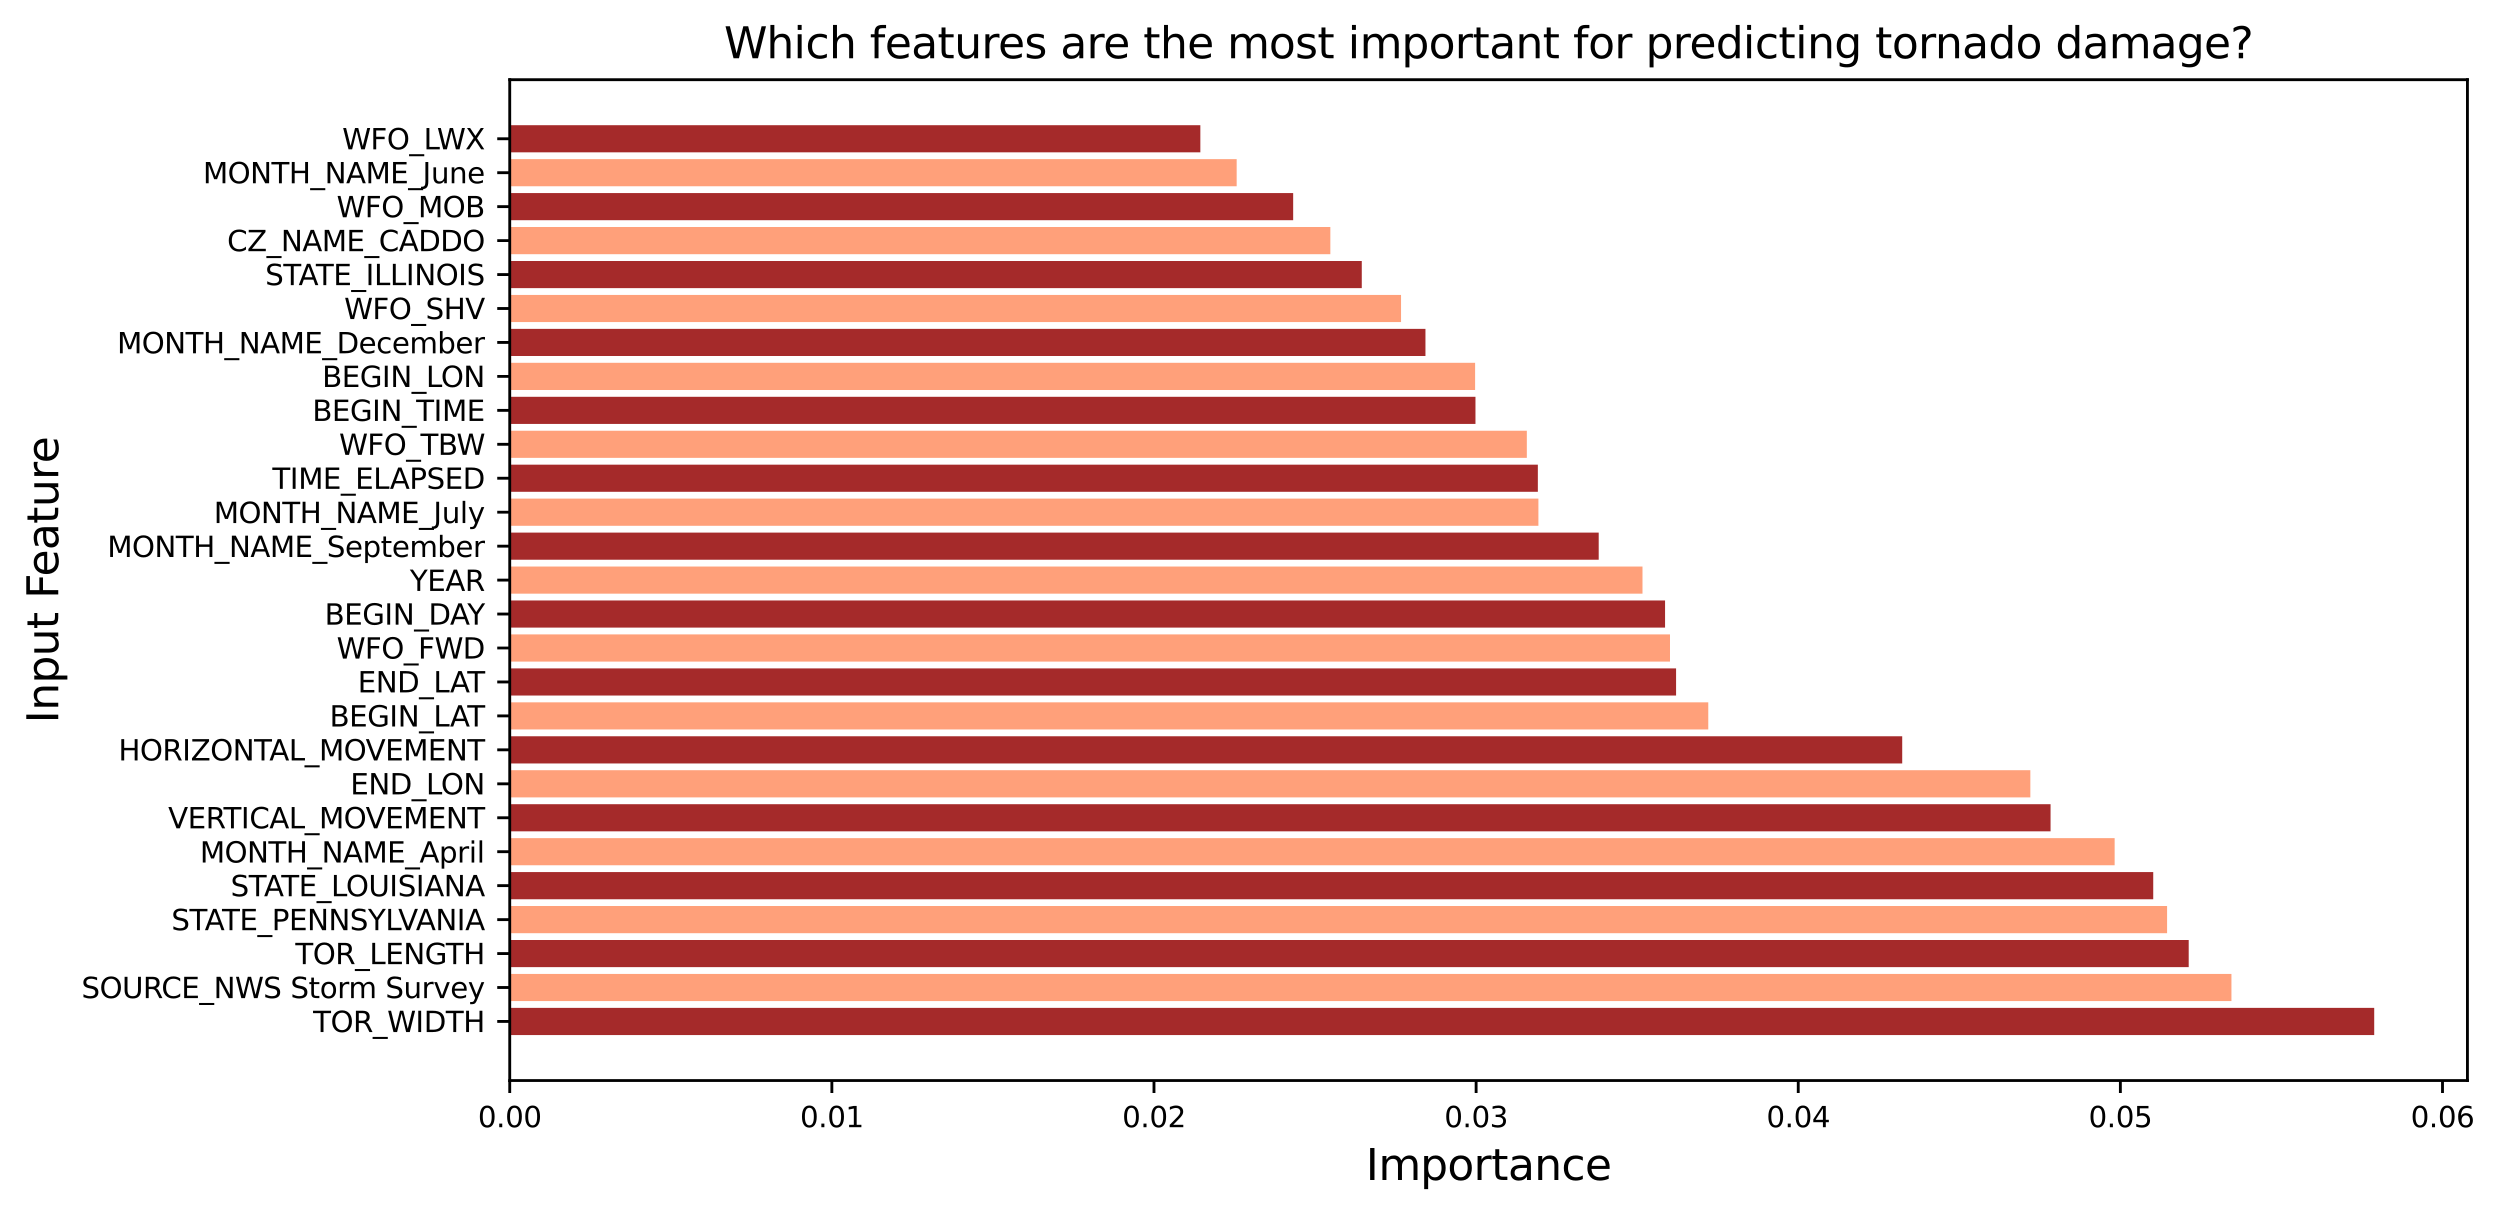 <?xml version="1.0" encoding="utf-8" standalone="no"?>
<!DOCTYPE svg PUBLIC "-//W3C//DTD SVG 1.1//EN"
  "http://www.w3.org/Graphics/SVG/1.1/DTD/svg11.dtd">
<svg xmlns:xlink="http://www.w3.org/1999/xlink" width="700.299pt" height="340.234pt" viewBox="0 0 700.299 340.234" xmlns="http://www.w3.org/2000/svg" version="1.1">
 <defs>
  <style type="text/css">*{stroke-linejoin: round; stroke-linecap: butt}</style>
 </defs>
 <g id="figure_1">
  <g id="patch_1">
   <path d="M 0 340.234 
L 700.299 340.234 
L 700.299 0 
L 0 0 
z
" style="fill: #ffffff"/>
  </g>
  <g id="axes_1">
   <g id="patch_2">
    <path d="M 142.785 302.678 
L 691.177 302.678 
L 691.177 22.318 
L 142.785 22.318 
z
" style="fill: #ffffff"/>
   </g>
   <g id="patch_3">
    <path d="M 142.785 289.934 
L 665.063 289.934 
L 665.063 282.326 
L 142.785 282.326 
z
" clip-path="url(#pa3a60127f2)" style="fill: #a52a2a"/>
   </g>
   <g id="patch_4">
    <path d="M 142.785 280.424 
L 625.072 280.424 
L 625.072 272.816 
L 142.785 272.816 
z
" clip-path="url(#pa3a60127f2)" style="fill: #ffa07a"/>
   </g>
   <g id="patch_5">
    <path d="M 142.785 270.914 
L 613.099 270.914 
L 613.099 263.306 
L 142.785 263.306 
z
" clip-path="url(#pa3a60127f2)" style="fill: #a52a2a"/>
   </g>
   <g id="patch_6">
    <path d="M 142.785 261.404 
L 607.043 261.404 
L 607.043 253.796 
L 142.785 253.796 
z
" clip-path="url(#pa3a60127f2)" style="fill: #ffa07a"/>
   </g>
   <g id="patch_7">
    <path d="M 142.785 251.894 
L 603.163 251.894 
L 603.163 244.286 
L 142.785 244.286 
z
" clip-path="url(#pa3a60127f2)" style="fill: #a52a2a"/>
   </g>
   <g id="patch_8">
    <path d="M 142.785 242.384 
L 592.353 242.384 
L 592.353 234.775 
L 142.785 234.775 
z
" clip-path="url(#pa3a60127f2)" style="fill: #ffa07a"/>
   </g>
   <g id="patch_9">
    <path d="M 142.785 232.873 
L 574.403 232.873 
L 574.403 225.265 
L 142.785 225.265 
z
" clip-path="url(#pa3a60127f2)" style="fill: #a52a2a"/>
   </g>
   <g id="patch_10">
    <path d="M 142.785 223.363 
L 568.74 223.363 
L 568.74 215.755 
L 142.785 215.755 
z
" clip-path="url(#pa3a60127f2)" style="fill: #ffa07a"/>
   </g>
   <g id="patch_11">
    <path d="M 142.785 213.853 
L 532.848 213.853 
L 532.848 206.245 
L 142.785 206.245 
z
" clip-path="url(#pa3a60127f2)" style="fill: #a52a2a"/>
   </g>
   <g id="patch_12">
    <path d="M 142.785 204.343 
L 478.521 204.343 
L 478.521 196.735 
L 142.785 196.735 
z
" clip-path="url(#pa3a60127f2)" style="fill: #ffa07a"/>
   </g>
   <g id="patch_13">
    <path d="M 142.785 194.833 
L 469.502 194.833 
L 469.502 187.225 
L 142.785 187.225 
z
" clip-path="url(#pa3a60127f2)" style="fill: #a52a2a"/>
   </g>
   <g id="patch_14">
    <path d="M 142.785 185.323 
L 467.799 185.323 
L 467.799 177.714 
L 142.785 177.714 
z
" clip-path="url(#pa3a60127f2)" style="fill: #ffa07a"/>
   </g>
   <g id="patch_15">
    <path d="M 142.785 175.812 
L 466.417 175.812 
L 466.417 168.204 
L 142.785 168.204 
z
" clip-path="url(#pa3a60127f2)" style="fill: #a52a2a"/>
   </g>
   <g id="patch_16">
    <path d="M 142.785 166.302 
L 460.094 166.302 
L 460.094 158.694 
L 142.785 158.694 
z
" clip-path="url(#pa3a60127f2)" style="fill: #ffa07a"/>
   </g>
   <g id="patch_17">
    <path d="M 142.785 156.792 
L 447.829 156.792 
L 447.829 149.184 
L 142.785 149.184 
z
" clip-path="url(#pa3a60127f2)" style="fill: #a52a2a"/>
   </g>
   <g id="patch_18">
    <path d="M 142.785 147.282 
L 430.938 147.282 
L 430.938 139.674 
L 142.785 139.674 
z
" clip-path="url(#pa3a60127f2)" style="fill: #ffa07a"/>
   </g>
   <g id="patch_19">
    <path d="M 142.785 137.772 
L 430.782 137.772 
L 430.782 130.164 
L 142.785 130.164 
z
" clip-path="url(#pa3a60127f2)" style="fill: #a52a2a"/>
   </g>
   <g id="patch_20">
    <path d="M 142.785 128.261 
L 427.697 128.261 
L 427.697 120.653 
L 142.785 120.653 
z
" clip-path="url(#pa3a60127f2)" style="fill: #ffa07a"/>
   </g>
   <g id="patch_21">
    <path d="M 142.785 118.751 
L 413.308 118.751 
L 413.308 111.143 
L 142.785 111.143 
z
" clip-path="url(#pa3a60127f2)" style="fill: #a52a2a"/>
   </g>
   <g id="patch_22">
    <path d="M 142.785 109.241 
L 413.206 109.241 
L 413.206 101.633 
L 142.785 101.633 
z
" clip-path="url(#pa3a60127f2)" style="fill: #ffa07a"/>
   </g>
   <g id="patch_23">
    <path d="M 142.785 99.731 
L 399.297 99.731 
L 399.297 92.123 
L 142.785 92.123 
z
" clip-path="url(#pa3a60127f2)" style="fill: #a52a2a"/>
   </g>
   <g id="patch_24">
    <path d="M 142.785 90.221 
L 392.46 90.221 
L 392.46 82.613 
L 142.785 82.613 
z
" clip-path="url(#pa3a60127f2)" style="fill: #ffa07a"/>
   </g>
   <g id="patch_25">
    <path d="M 142.785 80.711 
L 381.461 80.711 
L 381.461 73.102 
L 142.785 73.102 
z
" clip-path="url(#pa3a60127f2)" style="fill: #a52a2a"/>
   </g>
   <g id="patch_26">
    <path d="M 142.785 71.2 
L 372.655 71.2 
L 372.655 63.592 
L 142.785 63.592 
z
" clip-path="url(#pa3a60127f2)" style="fill: #ffa07a"/>
   </g>
   <g id="patch_27">
    <path d="M 142.785 61.69 
L 362.242 61.69 
L 362.242 54.082 
L 142.785 54.082 
z
" clip-path="url(#pa3a60127f2)" style="fill: #a52a2a"/>
   </g>
   <g id="patch_28">
    <path d="M 142.785 52.18 
L 346.416 52.18 
L 346.416 44.572 
L 142.785 44.572 
z
" clip-path="url(#pa3a60127f2)" style="fill: #ffa07a"/>
   </g>
   <g id="patch_29">
    <path d="M 142.785 42.67 
L 336.241 42.67 
L 336.241 35.062 
L 142.785 35.062 
z
" clip-path="url(#pa3a60127f2)" style="fill: #a52a2a"/>
   </g>
   <g id="matplotlib.axis_1">
    <g id="xtick_1">
     <g id="line2d_1">
      <defs>
       <path id="m7a3c092b33" d="M 0 0 
L 0 3.5 
" style="stroke: #000000; stroke-width: 0.8"/>
      </defs>
      <g>
       <use xlink:href="#m7a3c092b33" x="142.785" y="302.678" style="stroke: #000000; stroke-width: 0.8"/>
      </g>
     </g>
     <g id="text_1">
      <!-- 0.00 -->
      <g transform="translate(133.879 315.757) scale(0.08 -0.08)">
       <defs>
        <path id="DejaVuSans-30" d="M 2034 4250 
Q 1547 4250 1301 3770 
Q 1056 3291 1056 2328 
Q 1056 1369 1301 889 
Q 1547 409 2034 409 
Q 2525 409 2770 889 
Q 3016 1369 3016 2328 
Q 3016 3291 2770 3770 
Q 2525 4250 2034 4250 
z
M 2034 4750 
Q 2819 4750 3233 4129 
Q 3647 3509 3647 2328 
Q 3647 1150 3233 529 
Q 2819 -91 2034 -91 
Q 1250 -91 836 529 
Q 422 1150 422 2328 
Q 422 3509 836 4129 
Q 1250 4750 2034 4750 
z
" transform="scale(0.016)"/>
        <path id="DejaVuSans-2e" d="M 684 794 
L 1344 794 
L 1344 0 
L 684 0 
L 684 794 
z
" transform="scale(0.016)"/>
       </defs>
       <use xlink:href="#DejaVuSans-30"/>
       <use xlink:href="#DejaVuSans-2e" x="63.623"/>
       <use xlink:href="#DejaVuSans-30" x="95.41"/>
       <use xlink:href="#DejaVuSans-30" x="159.033"/>
      </g>
     </g>
    </g>
    <g id="xtick_2">
     <g id="line2d_2">
      <g>
       <use xlink:href="#m7a3c092b33" x="233.02" y="302.678" style="stroke: #000000; stroke-width: 0.8"/>
      </g>
     </g>
     <g id="text_2">
      <!-- 0.01 -->
      <g transform="translate(224.113 315.757) scale(0.08 -0.08)">
       <defs>
        <path id="DejaVuSans-31" d="M 794 531 
L 1825 531 
L 1825 4091 
L 703 3866 
L 703 4441 
L 1819 4666 
L 2450 4666 
L 2450 531 
L 3481 531 
L 3481 0 
L 794 0 
L 794 531 
z
" transform="scale(0.016)"/>
       </defs>
       <use xlink:href="#DejaVuSans-30"/>
       <use xlink:href="#DejaVuSans-2e" x="63.623"/>
       <use xlink:href="#DejaVuSans-30" x="95.41"/>
       <use xlink:href="#DejaVuSans-31" x="159.033"/>
      </g>
     </g>
    </g>
    <g id="xtick_3">
     <g id="line2d_3">
      <g>
       <use xlink:href="#m7a3c092b33" x="323.254" y="302.678" style="stroke: #000000; stroke-width: 0.8"/>
      </g>
     </g>
     <g id="text_3">
      <!-- 0.02 -->
      <g transform="translate(314.348 315.757) scale(0.08 -0.08)">
       <defs>
        <path id="DejaVuSans-32" d="M 1228 531 
L 3431 531 
L 3431 0 
L 469 0 
L 469 531 
Q 828 903 1448 1529 
Q 2069 2156 2228 2338 
Q 2531 2678 2651 2914 
Q 2772 3150 2772 3378 
Q 2772 3750 2511 3984 
Q 2250 4219 1831 4219 
Q 1534 4219 1204 4116 
Q 875 4013 500 3803 
L 500 4441 
Q 881 4594 1212 4672 
Q 1544 4750 1819 4750 
Q 2544 4750 2975 4387 
Q 3406 4025 3406 3419 
Q 3406 3131 3298 2873 
Q 3191 2616 2906 2266 
Q 2828 2175 2409 1742 
Q 1991 1309 1228 531 
z
" transform="scale(0.016)"/>
       </defs>
       <use xlink:href="#DejaVuSans-30"/>
       <use xlink:href="#DejaVuSans-2e" x="63.623"/>
       <use xlink:href="#DejaVuSans-30" x="95.41"/>
       <use xlink:href="#DejaVuSans-32" x="159.033"/>
      </g>
     </g>
    </g>
    <g id="xtick_4">
     <g id="line2d_4">
      <g>
       <use xlink:href="#m7a3c092b33" x="413.489" y="302.678" style="stroke: #000000; stroke-width: 0.8"/>
      </g>
     </g>
     <g id="text_4">
      <!-- 0.03 -->
      <g transform="translate(404.582 315.757) scale(0.08 -0.08)">
       <defs>
        <path id="DejaVuSans-33" d="M 2597 2516 
Q 3050 2419 3304 2112 
Q 3559 1806 3559 1356 
Q 3559 666 3084 287 
Q 2609 -91 1734 -91 
Q 1441 -91 1130 -33 
Q 819 25 488 141 
L 488 750 
Q 750 597 1062 519 
Q 1375 441 1716 441 
Q 2309 441 2620 675 
Q 2931 909 2931 1356 
Q 2931 1769 2642 2001 
Q 2353 2234 1838 2234 
L 1294 2234 
L 1294 2753 
L 1863 2753 
Q 2328 2753 2575 2939 
Q 2822 3125 2822 3475 
Q 2822 3834 2567 4026 
Q 2313 4219 1838 4219 
Q 1578 4219 1281 4162 
Q 984 4106 628 3988 
L 628 4550 
Q 988 4650 1302 4700 
Q 1616 4750 1894 4750 
Q 2613 4750 3031 4423 
Q 3450 4097 3450 3541 
Q 3450 3153 3228 2886 
Q 3006 2619 2597 2516 
z
" transform="scale(0.016)"/>
       </defs>
       <use xlink:href="#DejaVuSans-30"/>
       <use xlink:href="#DejaVuSans-2e" x="63.623"/>
       <use xlink:href="#DejaVuSans-30" x="95.41"/>
       <use xlink:href="#DejaVuSans-33" x="159.033"/>
      </g>
     </g>
    </g>
    <g id="xtick_5">
     <g id="line2d_5">
      <g>
       <use xlink:href="#m7a3c092b33" x="503.723" y="302.678" style="stroke: #000000; stroke-width: 0.8"/>
      </g>
     </g>
     <g id="text_5">
      <!-- 0.04 -->
      <g transform="translate(494.817 315.757) scale(0.08 -0.08)">
       <defs>
        <path id="DejaVuSans-34" d="M 2419 4116 
L 825 1625 
L 2419 1625 
L 2419 4116 
z
M 2253 4666 
L 3047 4666 
L 3047 1625 
L 3713 1625 
L 3713 1100 
L 3047 1100 
L 3047 0 
L 2419 0 
L 2419 1100 
L 313 1100 
L 313 1709 
L 2253 4666 
z
" transform="scale(0.016)"/>
       </defs>
       <use xlink:href="#DejaVuSans-30"/>
       <use xlink:href="#DejaVuSans-2e" x="63.623"/>
       <use xlink:href="#DejaVuSans-30" x="95.41"/>
       <use xlink:href="#DejaVuSans-34" x="159.033"/>
      </g>
     </g>
    </g>
    <g id="xtick_6">
     <g id="line2d_6">
      <g>
       <use xlink:href="#m7a3c092b33" x="593.958" y="302.678" style="stroke: #000000; stroke-width: 0.8"/>
      </g>
     </g>
     <g id="text_6">
      <!-- 0.05 -->
      <g transform="translate(585.052 315.757) scale(0.08 -0.08)">
       <defs>
        <path id="DejaVuSans-35" d="M 691 4666 
L 3169 4666 
L 3169 4134 
L 1269 4134 
L 1269 2991 
Q 1406 3038 1543 3061 
Q 1681 3084 1819 3084 
Q 2600 3084 3056 2656 
Q 3513 2228 3513 1497 
Q 3513 744 3044 326 
Q 2575 -91 1722 -91 
Q 1428 -91 1123 -41 
Q 819 9 494 109 
L 494 744 
Q 775 591 1075 516 
Q 1375 441 1709 441 
Q 2250 441 2565 725 
Q 2881 1009 2881 1497 
Q 2881 1984 2565 2268 
Q 2250 2553 1709 2553 
Q 1456 2553 1204 2497 
Q 953 2441 691 2322 
L 691 4666 
z
" transform="scale(0.016)"/>
       </defs>
       <use xlink:href="#DejaVuSans-30"/>
       <use xlink:href="#DejaVuSans-2e" x="63.623"/>
       <use xlink:href="#DejaVuSans-30" x="95.41"/>
       <use xlink:href="#DejaVuSans-35" x="159.033"/>
      </g>
     </g>
    </g>
    <g id="xtick_7">
     <g id="line2d_7">
      <g>
       <use xlink:href="#m7a3c092b33" x="684.192" y="302.678" style="stroke: #000000; stroke-width: 0.8"/>
      </g>
     </g>
     <g id="text_7">
      <!-- 0.06 -->
      <g transform="translate(675.286 315.757) scale(0.08 -0.08)">
       <defs>
        <path id="DejaVuSans-36" d="M 2113 2584 
Q 1688 2584 1439 2293 
Q 1191 2003 1191 1497 
Q 1191 994 1439 701 
Q 1688 409 2113 409 
Q 2538 409 2786 701 
Q 3034 994 3034 1497 
Q 3034 2003 2786 2293 
Q 2538 2584 2113 2584 
z
M 3366 4563 
L 3366 3988 
Q 3128 4100 2886 4159 
Q 2644 4219 2406 4219 
Q 1781 4219 1451 3797 
Q 1122 3375 1075 2522 
Q 1259 2794 1537 2939 
Q 1816 3084 2150 3084 
Q 2853 3084 3261 2657 
Q 3669 2231 3669 1497 
Q 3669 778 3244 343 
Q 2819 -91 2113 -91 
Q 1303 -91 875 529 
Q 447 1150 447 2328 
Q 447 3434 972 4092 
Q 1497 4750 2381 4750 
Q 2619 4750 2861 4703 
Q 3103 4656 3366 4563 
z
" transform="scale(0.016)"/>
       </defs>
       <use xlink:href="#DejaVuSans-30"/>
       <use xlink:href="#DejaVuSans-2e" x="63.623"/>
       <use xlink:href="#DejaVuSans-30" x="95.41"/>
       <use xlink:href="#DejaVuSans-36" x="159.033"/>
      </g>
     </g>
    </g>
    <g id="text_8">
     <!-- Importance -->
     <g transform="translate(382.597 330.539) scale(0.12 -0.12)">
      <defs>
       <path id="DejaVuSans-49" d="M 628 4666 
L 1259 4666 
L 1259 0 
L 628 0 
L 628 4666 
z
" transform="scale(0.016)"/>
       <path id="DejaVuSans-6d" d="M 3328 2828 
Q 3544 3216 3844 3400 
Q 4144 3584 4550 3584 
Q 5097 3584 5394 3201 
Q 5691 2819 5691 2113 
L 5691 0 
L 5113 0 
L 5113 2094 
Q 5113 2597 4934 2840 
Q 4756 3084 4391 3084 
Q 3944 3084 3684 2787 
Q 3425 2491 3425 1978 
L 3425 0 
L 2847 0 
L 2847 2094 
Q 2847 2600 2669 2842 
Q 2491 3084 2119 3084 
Q 1678 3084 1418 2786 
Q 1159 2488 1159 1978 
L 1159 0 
L 581 0 
L 581 3500 
L 1159 3500 
L 1159 2956 
Q 1356 3278 1631 3431 
Q 1906 3584 2284 3584 
Q 2666 3584 2933 3390 
Q 3200 3197 3328 2828 
z
" transform="scale(0.016)"/>
       <path id="DejaVuSans-70" d="M 1159 525 
L 1159 -1331 
L 581 -1331 
L 581 3500 
L 1159 3500 
L 1159 2969 
Q 1341 3281 1617 3432 
Q 1894 3584 2278 3584 
Q 2916 3584 3314 3078 
Q 3713 2572 3713 1747 
Q 3713 922 3314 415 
Q 2916 -91 2278 -91 
Q 1894 -91 1617 61 
Q 1341 213 1159 525 
z
M 3116 1747 
Q 3116 2381 2855 2742 
Q 2594 3103 2138 3103 
Q 1681 3103 1420 2742 
Q 1159 2381 1159 1747 
Q 1159 1113 1420 752 
Q 1681 391 2138 391 
Q 2594 391 2855 752 
Q 3116 1113 3116 1747 
z
" transform="scale(0.016)"/>
       <path id="DejaVuSans-6f" d="M 1959 3097 
Q 1497 3097 1228 2736 
Q 959 2375 959 1747 
Q 959 1119 1226 758 
Q 1494 397 1959 397 
Q 2419 397 2687 759 
Q 2956 1122 2956 1747 
Q 2956 2369 2687 2733 
Q 2419 3097 1959 3097 
z
M 1959 3584 
Q 2709 3584 3137 3096 
Q 3566 2609 3566 1747 
Q 3566 888 3137 398 
Q 2709 -91 1959 -91 
Q 1206 -91 779 398 
Q 353 888 353 1747 
Q 353 2609 779 3096 
Q 1206 3584 1959 3584 
z
" transform="scale(0.016)"/>
       <path id="DejaVuSans-72" d="M 2631 2963 
Q 2534 3019 2420 3045 
Q 2306 3072 2169 3072 
Q 1681 3072 1420 2755 
Q 1159 2438 1159 1844 
L 1159 0 
L 581 0 
L 581 3500 
L 1159 3500 
L 1159 2956 
Q 1341 3275 1631 3429 
Q 1922 3584 2338 3584 
Q 2397 3584 2469 3576 
Q 2541 3569 2628 3553 
L 2631 2963 
z
" transform="scale(0.016)"/>
       <path id="DejaVuSans-74" d="M 1172 4494 
L 1172 3500 
L 2356 3500 
L 2356 3053 
L 1172 3053 
L 1172 1153 
Q 1172 725 1289 603 
Q 1406 481 1766 481 
L 2356 481 
L 2356 0 
L 1766 0 
Q 1100 0 847 248 
Q 594 497 594 1153 
L 594 3053 
L 172 3053 
L 172 3500 
L 594 3500 
L 594 4494 
L 1172 4494 
z
" transform="scale(0.016)"/>
       <path id="DejaVuSans-61" d="M 2194 1759 
Q 1497 1759 1228 1600 
Q 959 1441 959 1056 
Q 959 750 1161 570 
Q 1363 391 1709 391 
Q 2188 391 2477 730 
Q 2766 1069 2766 1631 
L 2766 1759 
L 2194 1759 
z
M 3341 1997 
L 3341 0 
L 2766 0 
L 2766 531 
Q 2569 213 2275 61 
Q 1981 -91 1556 -91 
Q 1019 -91 701 211 
Q 384 513 384 1019 
Q 384 1609 779 1909 
Q 1175 2209 1959 2209 
L 2766 2209 
L 2766 2266 
Q 2766 2663 2505 2880 
Q 2244 3097 1772 3097 
Q 1472 3097 1187 3025 
Q 903 2953 641 2809 
L 641 3341 
Q 956 3463 1253 3523 
Q 1550 3584 1831 3584 
Q 2591 3584 2966 3190 
Q 3341 2797 3341 1997 
z
" transform="scale(0.016)"/>
       <path id="DejaVuSans-6e" d="M 3513 2113 
L 3513 0 
L 2938 0 
L 2938 2094 
Q 2938 2591 2744 2837 
Q 2550 3084 2163 3084 
Q 1697 3084 1428 2787 
Q 1159 2491 1159 1978 
L 1159 0 
L 581 0 
L 581 3500 
L 1159 3500 
L 1159 2956 
Q 1366 3272 1645 3428 
Q 1925 3584 2291 3584 
Q 2894 3584 3203 3211 
Q 3513 2838 3513 2113 
z
" transform="scale(0.016)"/>
       <path id="DejaVuSans-63" d="M 3122 3366 
L 3122 2828 
Q 2878 2963 2633 3030 
Q 2388 3097 2138 3097 
Q 1578 3097 1268 2742 
Q 959 2388 959 1747 
Q 959 1106 1268 751 
Q 1578 397 2138 397 
Q 2388 397 2633 464 
Q 2878 531 3122 666 
L 3122 134 
Q 2881 22 2623 -34 
Q 2366 -91 2075 -91 
Q 1284 -91 818 406 
Q 353 903 353 1747 
Q 353 2603 823 3093 
Q 1294 3584 2113 3584 
Q 2378 3584 2631 3529 
Q 2884 3475 3122 3366 
z
" transform="scale(0.016)"/>
       <path id="DejaVuSans-65" d="M 3597 1894 
L 3597 1613 
L 953 1613 
Q 991 1019 1311 708 
Q 1631 397 2203 397 
Q 2534 397 2845 478 
Q 3156 559 3463 722 
L 3463 178 
Q 3153 47 2828 -22 
Q 2503 -91 2169 -91 
Q 1331 -91 842 396 
Q 353 884 353 1716 
Q 353 2575 817 3079 
Q 1281 3584 2069 3584 
Q 2775 3584 3186 3129 
Q 3597 2675 3597 1894 
z
M 3022 2063 
Q 3016 2534 2758 2815 
Q 2500 3097 2075 3097 
Q 1594 3097 1305 2825 
Q 1016 2553 972 2059 
L 3022 2063 
z
" transform="scale(0.016)"/>
      </defs>
      <use xlink:href="#DejaVuSans-49"/>
      <use xlink:href="#DejaVuSans-6d" x="29.492"/>
      <use xlink:href="#DejaVuSans-70" x="126.904"/>
      <use xlink:href="#DejaVuSans-6f" x="190.381"/>
      <use xlink:href="#DejaVuSans-72" x="251.562"/>
      <use xlink:href="#DejaVuSans-74" x="292.676"/>
      <use xlink:href="#DejaVuSans-61" x="331.885"/>
      <use xlink:href="#DejaVuSans-6e" x="393.164"/>
      <use xlink:href="#DejaVuSans-63" x="456.543"/>
      <use xlink:href="#DejaVuSans-65" x="511.523"/>
     </g>
    </g>
   </g>
   <g id="matplotlib.axis_2">
    <g id="ytick_1">
     <g id="line2d_8">
      <defs>
       <path id="m89b00543a8" d="M 0 0 
L -3.5 0 
" style="stroke: #000000; stroke-width: 0.8"/>
      </defs>
      <g>
       <use xlink:href="#m89b00543a8" x="142.785" y="286.13" style="stroke: #000000; stroke-width: 0.8"/>
      </g>
     </g>
     <g id="text_9">
      <!-- TOR_WIDTH -->
      <g transform="translate(87.71 289.099) scale(0.08 -0.08)">
       <defs>
        <path id="DejaVuSans-54" d="M -19 4666 
L 3928 4666 
L 3928 4134 
L 2272 4134 
L 2272 0 
L 1638 0 
L 1638 4134 
L -19 4134 
L -19 4666 
z
" transform="scale(0.016)"/>
        <path id="DejaVuSans-4f" d="M 2522 4238 
Q 1834 4238 1429 3725 
Q 1025 3213 1025 2328 
Q 1025 1447 1429 934 
Q 1834 422 2522 422 
Q 3209 422 3611 934 
Q 4013 1447 4013 2328 
Q 4013 3213 3611 3725 
Q 3209 4238 2522 4238 
z
M 2522 4750 
Q 3503 4750 4090 4092 
Q 4678 3434 4678 2328 
Q 4678 1225 4090 567 
Q 3503 -91 2522 -91 
Q 1538 -91 948 565 
Q 359 1222 359 2328 
Q 359 3434 948 4092 
Q 1538 4750 2522 4750 
z
" transform="scale(0.016)"/>
        <path id="DejaVuSans-52" d="M 2841 2188 
Q 3044 2119 3236 1894 
Q 3428 1669 3622 1275 
L 4263 0 
L 3584 0 
L 2988 1197 
Q 2756 1666 2539 1819 
Q 2322 1972 1947 1972 
L 1259 1972 
L 1259 0 
L 628 0 
L 628 4666 
L 2053 4666 
Q 2853 4666 3247 4331 
Q 3641 3997 3641 3322 
Q 3641 2881 3436 2590 
Q 3231 2300 2841 2188 
z
M 1259 4147 
L 1259 2491 
L 2053 2491 
Q 2509 2491 2742 2702 
Q 2975 2913 2975 3322 
Q 2975 3731 2742 3939 
Q 2509 4147 2053 4147 
L 1259 4147 
z
" transform="scale(0.016)"/>
        <path id="DejaVuSans-5f" d="M 3263 -1063 
L 3263 -1509 
L -63 -1509 
L -63 -1063 
L 3263 -1063 
z
" transform="scale(0.016)"/>
        <path id="DejaVuSans-57" d="M 213 4666 
L 850 4666 
L 1831 722 
L 2809 4666 
L 3519 4666 
L 4500 722 
L 5478 4666 
L 6119 4666 
L 4947 0 
L 4153 0 
L 3169 4050 
L 2175 0 
L 1381 0 
L 213 4666 
z
" transform="scale(0.016)"/>
        <path id="DejaVuSans-44" d="M 1259 4147 
L 1259 519 
L 2022 519 
Q 2988 519 3436 956 
Q 3884 1394 3884 2338 
Q 3884 3275 3436 3711 
Q 2988 4147 2022 4147 
L 1259 4147 
z
M 628 4666 
L 1925 4666 
Q 3281 4666 3915 4102 
Q 4550 3538 4550 2338 
Q 4550 1131 3912 565 
Q 3275 0 1925 0 
L 628 0 
L 628 4666 
z
" transform="scale(0.016)"/>
        <path id="DejaVuSans-48" d="M 628 4666 
L 1259 4666 
L 1259 2753 
L 3553 2753 
L 3553 4666 
L 4184 4666 
L 4184 0 
L 3553 0 
L 3553 2222 
L 1259 2222 
L 1259 0 
L 628 0 
L 628 4666 
z
" transform="scale(0.016)"/>
       </defs>
       <use xlink:href="#DejaVuSans-54"/>
       <use xlink:href="#DejaVuSans-4f" x="61.084"/>
       <use xlink:href="#DejaVuSans-52" x="139.795"/>
       <use xlink:href="#DejaVuSans-5f" x="209.277"/>
       <use xlink:href="#DejaVuSans-57" x="259.277"/>
       <use xlink:href="#DejaVuSans-49" x="358.154"/>
       <use xlink:href="#DejaVuSans-44" x="387.646"/>
       <use xlink:href="#DejaVuSans-54" x="464.648"/>
       <use xlink:href="#DejaVuSans-48" x="525.732"/>
      </g>
     </g>
    </g>
    <g id="ytick_2">
     <g id="line2d_9">
      <g>
       <use xlink:href="#m89b00543a8" x="142.785" y="276.62" style="stroke: #000000; stroke-width: 0.8"/>
      </g>
     </g>
     <g id="text_10">
      <!-- SOURCE_NWS Storm Survey -->
      <g transform="translate(22.814 279.589) scale(0.08 -0.08)">
       <defs>
        <path id="DejaVuSans-53" d="M 3425 4513 
L 3425 3897 
Q 3066 4069 2747 4153 
Q 2428 4238 2131 4238 
Q 1616 4238 1336 4038 
Q 1056 3838 1056 3469 
Q 1056 3159 1242 3001 
Q 1428 2844 1947 2747 
L 2328 2669 
Q 3034 2534 3370 2195 
Q 3706 1856 3706 1288 
Q 3706 609 3251 259 
Q 2797 -91 1919 -91 
Q 1588 -91 1214 -16 
Q 841 59 441 206 
L 441 856 
Q 825 641 1194 531 
Q 1563 422 1919 422 
Q 2459 422 2753 634 
Q 3047 847 3047 1241 
Q 3047 1584 2836 1778 
Q 2625 1972 2144 2069 
L 1759 2144 
Q 1053 2284 737 2584 
Q 422 2884 422 3419 
Q 422 4038 858 4394 
Q 1294 4750 2059 4750 
Q 2388 4750 2728 4690 
Q 3069 4631 3425 4513 
z
" transform="scale(0.016)"/>
        <path id="DejaVuSans-55" d="M 556 4666 
L 1191 4666 
L 1191 1831 
Q 1191 1081 1462 751 
Q 1734 422 2344 422 
Q 2950 422 3222 751 
Q 3494 1081 3494 1831 
L 3494 4666 
L 4128 4666 
L 4128 1753 
Q 4128 841 3676 375 
Q 3225 -91 2344 -91 
Q 1459 -91 1007 375 
Q 556 841 556 1753 
L 556 4666 
z
" transform="scale(0.016)"/>
        <path id="DejaVuSans-43" d="M 4122 4306 
L 4122 3641 
Q 3803 3938 3442 4084 
Q 3081 4231 2675 4231 
Q 1875 4231 1450 3742 
Q 1025 3253 1025 2328 
Q 1025 1406 1450 917 
Q 1875 428 2675 428 
Q 3081 428 3442 575 
Q 3803 722 4122 1019 
L 4122 359 
Q 3791 134 3420 21 
Q 3050 -91 2638 -91 
Q 1578 -91 968 557 
Q 359 1206 359 2328 
Q 359 3453 968 4101 
Q 1578 4750 2638 4750 
Q 3056 4750 3426 4639 
Q 3797 4528 4122 4306 
z
" transform="scale(0.016)"/>
        <path id="DejaVuSans-45" d="M 628 4666 
L 3578 4666 
L 3578 4134 
L 1259 4134 
L 1259 2753 
L 3481 2753 
L 3481 2222 
L 1259 2222 
L 1259 531 
L 3634 531 
L 3634 0 
L 628 0 
L 628 4666 
z
" transform="scale(0.016)"/>
        <path id="DejaVuSans-4e" d="M 628 4666 
L 1478 4666 
L 3547 763 
L 3547 4666 
L 4159 4666 
L 4159 0 
L 3309 0 
L 1241 3903 
L 1241 0 
L 628 0 
L 628 4666 
z
" transform="scale(0.016)"/>
        <path id="DejaVuSans-20" transform="scale(0.016)"/>
        <path id="DejaVuSans-75" d="M 544 1381 
L 544 3500 
L 1119 3500 
L 1119 1403 
Q 1119 906 1312 657 
Q 1506 409 1894 409 
Q 2359 409 2629 706 
Q 2900 1003 2900 1516 
L 2900 3500 
L 3475 3500 
L 3475 0 
L 2900 0 
L 2900 538 
Q 2691 219 2414 64 
Q 2138 -91 1772 -91 
Q 1169 -91 856 284 
Q 544 659 544 1381 
z
M 1991 3584 
L 1991 3584 
z
" transform="scale(0.016)"/>
        <path id="DejaVuSans-76" d="M 191 3500 
L 800 3500 
L 1894 563 
L 2988 3500 
L 3597 3500 
L 2284 0 
L 1503 0 
L 191 3500 
z
" transform="scale(0.016)"/>
        <path id="DejaVuSans-79" d="M 2059 -325 
Q 1816 -950 1584 -1140 
Q 1353 -1331 966 -1331 
L 506 -1331 
L 506 -850 
L 844 -850 
Q 1081 -850 1212 -737 
Q 1344 -625 1503 -206 
L 1606 56 
L 191 3500 
L 800 3500 
L 1894 763 
L 2988 3500 
L 3597 3500 
L 2059 -325 
z
" transform="scale(0.016)"/>
       </defs>
       <use xlink:href="#DejaVuSans-53"/>
       <use xlink:href="#DejaVuSans-4f" x="63.477"/>
       <use xlink:href="#DejaVuSans-55" x="142.188"/>
       <use xlink:href="#DejaVuSans-52" x="215.381"/>
       <use xlink:href="#DejaVuSans-43" x="279.863"/>
       <use xlink:href="#DejaVuSans-45" x="349.688"/>
       <use xlink:href="#DejaVuSans-5f" x="412.871"/>
       <use xlink:href="#DejaVuSans-4e" x="462.871"/>
       <use xlink:href="#DejaVuSans-57" x="537.676"/>
       <use xlink:href="#DejaVuSans-53" x="636.553"/>
       <use xlink:href="#DejaVuSans-20" x="700.029"/>
       <use xlink:href="#DejaVuSans-53" x="731.816"/>
       <use xlink:href="#DejaVuSans-74" x="795.293"/>
       <use xlink:href="#DejaVuSans-6f" x="834.502"/>
       <use xlink:href="#DejaVuSans-72" x="895.684"/>
       <use xlink:href="#DejaVuSans-6d" x="935.047"/>
       <use xlink:href="#DejaVuSans-20" x="1032.459"/>
       <use xlink:href="#DejaVuSans-53" x="1064.246"/>
       <use xlink:href="#DejaVuSans-75" x="1127.723"/>
       <use xlink:href="#DejaVuSans-72" x="1191.102"/>
       <use xlink:href="#DejaVuSans-76" x="1232.215"/>
       <use xlink:href="#DejaVuSans-65" x="1291.395"/>
       <use xlink:href="#DejaVuSans-79" x="1352.918"/>
      </g>
     </g>
    </g>
    <g id="ytick_3">
     <g id="line2d_10">
      <g>
       <use xlink:href="#m89b00543a8" x="142.785" y="267.11" style="stroke: #000000; stroke-width: 0.8"/>
      </g>
     </g>
     <g id="text_11">
      <!-- TOR_LENGTH -->
      <g transform="translate(82.734 270.079) scale(0.08 -0.08)">
       <defs>
        <path id="DejaVuSans-4c" d="M 628 4666 
L 1259 4666 
L 1259 531 
L 3531 531 
L 3531 0 
L 628 0 
L 628 4666 
z
" transform="scale(0.016)"/>
        <path id="DejaVuSans-47" d="M 3809 666 
L 3809 1919 
L 2778 1919 
L 2778 2438 
L 4434 2438 
L 4434 434 
Q 4069 175 3628 42 
Q 3188 -91 2688 -91 
Q 1594 -91 976 548 
Q 359 1188 359 2328 
Q 359 3472 976 4111 
Q 1594 4750 2688 4750 
Q 3144 4750 3555 4637 
Q 3966 4525 4313 4306 
L 4313 3634 
Q 3963 3931 3569 4081 
Q 3175 4231 2741 4231 
Q 1884 4231 1454 3753 
Q 1025 3275 1025 2328 
Q 1025 1384 1454 906 
Q 1884 428 2741 428 
Q 3075 428 3337 486 
Q 3600 544 3809 666 
z
" transform="scale(0.016)"/>
       </defs>
       <use xlink:href="#DejaVuSans-54"/>
       <use xlink:href="#DejaVuSans-4f" x="61.084"/>
       <use xlink:href="#DejaVuSans-52" x="139.795"/>
       <use xlink:href="#DejaVuSans-5f" x="209.277"/>
       <use xlink:href="#DejaVuSans-4c" x="259.277"/>
       <use xlink:href="#DejaVuSans-45" x="314.99"/>
       <use xlink:href="#DejaVuSans-4e" x="378.174"/>
       <use xlink:href="#DejaVuSans-47" x="452.979"/>
       <use xlink:href="#DejaVuSans-54" x="526.844"/>
       <use xlink:href="#DejaVuSans-48" x="587.928"/>
      </g>
     </g>
    </g>
    <g id="ytick_4">
     <g id="line2d_11">
      <g>
       <use xlink:href="#m89b00543a8" x="142.785" y="257.6" style="stroke: #000000; stroke-width: 0.8"/>
      </g>
     </g>
     <g id="text_12">
      <!-- STATE_PENNSYLVANIA -->
      <g transform="translate(48.002 260.569) scale(0.08 -0.08)">
       <defs>
        <path id="DejaVuSans-41" d="M 2188 4044 
L 1331 1722 
L 3047 1722 
L 2188 4044 
z
M 1831 4666 
L 2547 4666 
L 4325 0 
L 3669 0 
L 3244 1197 
L 1141 1197 
L 716 0 
L 50 0 
L 1831 4666 
z
" transform="scale(0.016)"/>
        <path id="DejaVuSans-50" d="M 1259 4147 
L 1259 2394 
L 2053 2394 
Q 2494 2394 2734 2622 
Q 2975 2850 2975 3272 
Q 2975 3691 2734 3919 
Q 2494 4147 2053 4147 
L 1259 4147 
z
M 628 4666 
L 2053 4666 
Q 2838 4666 3239 4311 
Q 3641 3956 3641 3272 
Q 3641 2581 3239 2228 
Q 2838 1875 2053 1875 
L 1259 1875 
L 1259 0 
L 628 0 
L 628 4666 
z
" transform="scale(0.016)"/>
        <path id="DejaVuSans-59" d="M -13 4666 
L 666 4666 
L 1959 2747 
L 3244 4666 
L 3922 4666 
L 2272 2222 
L 2272 0 
L 1638 0 
L 1638 2222 
L -13 4666 
z
" transform="scale(0.016)"/>
        <path id="DejaVuSans-56" d="M 1831 0 
L 50 4666 
L 709 4666 
L 2188 738 
L 3669 4666 
L 4325 4666 
L 2547 0 
L 1831 0 
z
" transform="scale(0.016)"/>
       </defs>
       <use xlink:href="#DejaVuSans-53"/>
       <use xlink:href="#DejaVuSans-54" x="63.477"/>
       <use xlink:href="#DejaVuSans-41" x="116.811"/>
       <use xlink:href="#DejaVuSans-54" x="177.469"/>
       <use xlink:href="#DejaVuSans-45" x="238.553"/>
       <use xlink:href="#DejaVuSans-5f" x="301.736"/>
       <use xlink:href="#DejaVuSans-50" x="351.736"/>
       <use xlink:href="#DejaVuSans-45" x="412.039"/>
       <use xlink:href="#DejaVuSans-4e" x="475.223"/>
       <use xlink:href="#DejaVuSans-4e" x="550.027"/>
       <use xlink:href="#DejaVuSans-53" x="624.832"/>
       <use xlink:href="#DejaVuSans-59" x="688.309"/>
       <use xlink:href="#DejaVuSans-4c" x="749.393"/>
       <use xlink:href="#DejaVuSans-56" x="794.105"/>
       <use xlink:href="#DejaVuSans-41" x="856.139"/>
       <use xlink:href="#DejaVuSans-4e" x="924.547"/>
       <use xlink:href="#DejaVuSans-49" x="999.352"/>
       <use xlink:href="#DejaVuSans-41" x="1028.844"/>
      </g>
     </g>
    </g>
    <g id="ytick_5">
     <g id="line2d_12">
      <g>
       <use xlink:href="#m89b00543a8" x="142.785" y="248.09" style="stroke: #000000; stroke-width: 0.8"/>
      </g>
     </g>
     <g id="text_13">
      <!-- STATE_LOUISIANA -->
      <g transform="translate(64.597 251.058) scale(0.08 -0.08)">
       <use xlink:href="#DejaVuSans-53"/>
       <use xlink:href="#DejaVuSans-54" x="63.477"/>
       <use xlink:href="#DejaVuSans-41" x="116.811"/>
       <use xlink:href="#DejaVuSans-54" x="177.469"/>
       <use xlink:href="#DejaVuSans-45" x="238.553"/>
       <use xlink:href="#DejaVuSans-5f" x="301.736"/>
       <use xlink:href="#DejaVuSans-4c" x="351.736"/>
       <use xlink:href="#DejaVuSans-4f" x="403.824"/>
       <use xlink:href="#DejaVuSans-55" x="482.535"/>
       <use xlink:href="#DejaVuSans-49" x="555.729"/>
       <use xlink:href="#DejaVuSans-53" x="585.221"/>
       <use xlink:href="#DejaVuSans-49" x="648.697"/>
       <use xlink:href="#DejaVuSans-41" x="678.189"/>
       <use xlink:href="#DejaVuSans-4e" x="746.598"/>
       <use xlink:href="#DejaVuSans-41" x="821.402"/>
      </g>
     </g>
    </g>
    <g id="ytick_6">
     <g id="line2d_13">
      <g>
       <use xlink:href="#m89b00543a8" x="142.785" y="238.58" style="stroke: #000000; stroke-width: 0.8"/>
      </g>
     </g>
     <g id="text_14">
      <!-- MONTH_NAME_April -->
      <g transform="translate(55.998 241.619) scale(0.08 -0.08)">
       <defs>
        <path id="DejaVuSans-4d" d="M 628 4666 
L 1569 4666 
L 2759 1491 
L 3956 4666 
L 4897 4666 
L 4897 0 
L 4281 0 
L 4281 4097 
L 3078 897 
L 2444 897 
L 1241 4097 
L 1241 0 
L 628 0 
L 628 4666 
z
" transform="scale(0.016)"/>
        <path id="DejaVuSans-69" d="M 603 3500 
L 1178 3500 
L 1178 0 
L 603 0 
L 603 3500 
z
M 603 4863 
L 1178 4863 
L 1178 4134 
L 603 4134 
L 603 4863 
z
" transform="scale(0.016)"/>
        <path id="DejaVuSans-6c" d="M 603 4863 
L 1178 4863 
L 1178 0 
L 603 0 
L 603 4863 
z
" transform="scale(0.016)"/>
       </defs>
       <use xlink:href="#DejaVuSans-4d"/>
       <use xlink:href="#DejaVuSans-4f" x="86.279"/>
       <use xlink:href="#DejaVuSans-4e" x="164.99"/>
       <use xlink:href="#DejaVuSans-54" x="239.795"/>
       <use xlink:href="#DejaVuSans-48" x="300.879"/>
       <use xlink:href="#DejaVuSans-5f" x="376.074"/>
       <use xlink:href="#DejaVuSans-4e" x="426.074"/>
       <use xlink:href="#DejaVuSans-41" x="500.879"/>
       <use xlink:href="#DejaVuSans-4d" x="569.287"/>
       <use xlink:href="#DejaVuSans-45" x="655.566"/>
       <use xlink:href="#DejaVuSans-5f" x="718.75"/>
       <use xlink:href="#DejaVuSans-41" x="768.75"/>
       <use xlink:href="#DejaVuSans-70" x="837.158"/>
       <use xlink:href="#DejaVuSans-72" x="900.635"/>
       <use xlink:href="#DejaVuSans-69" x="941.748"/>
       <use xlink:href="#DejaVuSans-6c" x="969.531"/>
      </g>
     </g>
    </g>
    <g id="ytick_7">
     <g id="line2d_14">
      <g>
       <use xlink:href="#m89b00543a8" x="142.785" y="229.069" style="stroke: #000000; stroke-width: 0.8"/>
      </g>
     </g>
     <g id="text_15">
      <!-- VERTICAL_MOVEMENT -->
      <g transform="translate(47.1 232.038) scale(0.08 -0.08)">
       <use xlink:href="#DejaVuSans-56"/>
       <use xlink:href="#DejaVuSans-45" x="68.408"/>
       <use xlink:href="#DejaVuSans-52" x="131.592"/>
       <use xlink:href="#DejaVuSans-54" x="193.824"/>
       <use xlink:href="#DejaVuSans-49" x="254.908"/>
       <use xlink:href="#DejaVuSans-43" x="284.4"/>
       <use xlink:href="#DejaVuSans-41" x="354.225"/>
       <use xlink:href="#DejaVuSans-4c" x="422.633"/>
       <use xlink:href="#DejaVuSans-5f" x="478.346"/>
       <use xlink:href="#DejaVuSans-4d" x="528.346"/>
       <use xlink:href="#DejaVuSans-4f" x="614.625"/>
       <use xlink:href="#DejaVuSans-56" x="691.586"/>
       <use xlink:href="#DejaVuSans-45" x="759.994"/>
       <use xlink:href="#DejaVuSans-4d" x="823.178"/>
       <use xlink:href="#DejaVuSans-45" x="909.457"/>
       <use xlink:href="#DejaVuSans-4e" x="972.641"/>
       <use xlink:href="#DejaVuSans-54" x="1047.445"/>
      </g>
     </g>
    </g>
    <g id="ytick_8">
     <g id="line2d_15">
      <g>
       <use xlink:href="#m89b00543a8" x="142.785" y="219.559" style="stroke: #000000; stroke-width: 0.8"/>
      </g>
     </g>
     <g id="text_16">
      <!-- END_LON -->
      <g transform="translate(98.135 222.528) scale(0.08 -0.08)">
       <use xlink:href="#DejaVuSans-45"/>
       <use xlink:href="#DejaVuSans-4e" x="63.184"/>
       <use xlink:href="#DejaVuSans-44" x="137.988"/>
       <use xlink:href="#DejaVuSans-5f" x="214.99"/>
       <use xlink:href="#DejaVuSans-4c" x="264.99"/>
       <use xlink:href="#DejaVuSans-4f" x="317.078"/>
       <use xlink:href="#DejaVuSans-4e" x="395.789"/>
      </g>
     </g>
    </g>
    <g id="ytick_9">
     <g id="line2d_16">
      <g>
       <use xlink:href="#m89b00543a8" x="142.785" y="210.049" style="stroke: #000000; stroke-width: 0.8"/>
      </g>
     </g>
     <g id="text_17">
      <!-- HORIZONTAL_MOVEMENT -->
      <g transform="translate(33.178 213.018) scale(0.08 -0.08)">
       <defs>
        <path id="DejaVuSans-5a" d="M 359 4666 
L 4025 4666 
L 4025 4184 
L 1075 531 
L 4097 531 
L 4097 0 
L 288 0 
L 288 481 
L 3238 4134 
L 359 4134 
L 359 4666 
z
" transform="scale(0.016)"/>
       </defs>
       <use xlink:href="#DejaVuSans-48"/>
       <use xlink:href="#DejaVuSans-4f" x="75.195"/>
       <use xlink:href="#DejaVuSans-52" x="153.906"/>
       <use xlink:href="#DejaVuSans-49" x="223.389"/>
       <use xlink:href="#DejaVuSans-5a" x="252.881"/>
       <use xlink:href="#DejaVuSans-4f" x="321.387"/>
       <use xlink:href="#DejaVuSans-4e" x="400.098"/>
       <use xlink:href="#DejaVuSans-54" x="474.902"/>
       <use xlink:href="#DejaVuSans-41" x="528.236"/>
       <use xlink:href="#DejaVuSans-4c" x="596.645"/>
       <use xlink:href="#DejaVuSans-5f" x="652.357"/>
       <use xlink:href="#DejaVuSans-4d" x="702.357"/>
       <use xlink:href="#DejaVuSans-4f" x="788.637"/>
       <use xlink:href="#DejaVuSans-56" x="865.598"/>
       <use xlink:href="#DejaVuSans-45" x="934.006"/>
       <use xlink:href="#DejaVuSans-4d" x="997.189"/>
       <use xlink:href="#DejaVuSans-45" x="1083.469"/>
       <use xlink:href="#DejaVuSans-4e" x="1146.652"/>
       <use xlink:href="#DejaVuSans-54" x="1221.457"/>
      </g>
     </g>
    </g>
    <g id="ytick_10">
     <g id="line2d_17">
      <g>
       <use xlink:href="#m89b00543a8" x="142.785" y="200.539" style="stroke: #000000; stroke-width: 0.8"/>
      </g>
     </g>
     <g id="text_18">
      <!-- BEGIN_LAT -->
      <g transform="translate(92.321 203.508) scale(0.08 -0.08)">
       <defs>
        <path id="DejaVuSans-42" d="M 1259 2228 
L 1259 519 
L 2272 519 
Q 2781 519 3026 730 
Q 3272 941 3272 1375 
Q 3272 1813 3026 2020 
Q 2781 2228 2272 2228 
L 1259 2228 
z
M 1259 4147 
L 1259 2741 
L 2194 2741 
Q 2656 2741 2882 2914 
Q 3109 3088 3109 3444 
Q 3109 3797 2882 3972 
Q 2656 4147 2194 4147 
L 1259 4147 
z
M 628 4666 
L 2241 4666 
Q 2963 4666 3353 4366 
Q 3744 4066 3744 3513 
Q 3744 3084 3544 2831 
Q 3344 2578 2956 2516 
Q 3422 2416 3680 2098 
Q 3938 1781 3938 1306 
Q 3938 681 3513 340 
Q 3088 0 2303 0 
L 628 0 
L 628 4666 
z
" transform="scale(0.016)"/>
       </defs>
       <use xlink:href="#DejaVuSans-42"/>
       <use xlink:href="#DejaVuSans-45" x="68.604"/>
       <use xlink:href="#DejaVuSans-47" x="131.787"/>
       <use xlink:href="#DejaVuSans-49" x="209.277"/>
       <use xlink:href="#DejaVuSans-4e" x="238.77"/>
       <use xlink:href="#DejaVuSans-5f" x="313.574"/>
       <use xlink:href="#DejaVuSans-4c" x="363.574"/>
       <use xlink:href="#DejaVuSans-41" x="421.537"/>
       <use xlink:href="#DejaVuSans-54" x="482.195"/>
      </g>
     </g>
    </g>
    <g id="ytick_11">
     <g id="line2d_18">
      <g>
       <use xlink:href="#m89b00543a8" x="142.785" y="191.029" style="stroke: #000000; stroke-width: 0.8"/>
      </g>
     </g>
     <g id="text_19">
      <!-- END_LAT -->
      <g transform="translate(100.209 193.957) scale(0.08 -0.08)">
       <use xlink:href="#DejaVuSans-45"/>
       <use xlink:href="#DejaVuSans-4e" x="63.184"/>
       <use xlink:href="#DejaVuSans-44" x="137.988"/>
       <use xlink:href="#DejaVuSans-5f" x="214.99"/>
       <use xlink:href="#DejaVuSans-4c" x="264.99"/>
       <use xlink:href="#DejaVuSans-41" x="322.953"/>
       <use xlink:href="#DejaVuSans-54" x="383.611"/>
      </g>
     </g>
    </g>
    <g id="ytick_12">
     <g id="line2d_19">
      <g>
       <use xlink:href="#m89b00543a8" x="142.785" y="181.518" style="stroke: #000000; stroke-width: 0.8"/>
      </g>
     </g>
     <g id="text_20">
      <!-- WFO_FWD -->
      <g transform="translate(94.305 184.487) scale(0.08 -0.08)">
       <defs>
        <path id="DejaVuSans-46" d="M 628 4666 
L 3309 4666 
L 3309 4134 
L 1259 4134 
L 1259 2759 
L 3109 2759 
L 3109 2228 
L 1259 2228 
L 1259 0 
L 628 0 
L 628 4666 
z
" transform="scale(0.016)"/>
       </defs>
       <use xlink:href="#DejaVuSans-57"/>
       <use xlink:href="#DejaVuSans-46" x="98.877"/>
       <use xlink:href="#DejaVuSans-4f" x="156.396"/>
       <use xlink:href="#DejaVuSans-5f" x="235.107"/>
       <use xlink:href="#DejaVuSans-46" x="285.107"/>
       <use xlink:href="#DejaVuSans-57" x="342.627"/>
       <use xlink:href="#DejaVuSans-44" x="441.504"/>
      </g>
     </g>
    </g>
    <g id="ytick_13">
     <g id="line2d_20">
      <g>
       <use xlink:href="#m89b00543a8" x="142.785" y="172.008" style="stroke: #000000; stroke-width: 0.8"/>
      </g>
     </g>
     <g id="text_21">
      <!-- BEGIN_DAY -->
      <g transform="translate(90.939 174.977) scale(0.08 -0.08)">
       <use xlink:href="#DejaVuSans-42"/>
       <use xlink:href="#DejaVuSans-45" x="68.604"/>
       <use xlink:href="#DejaVuSans-47" x="131.787"/>
       <use xlink:href="#DejaVuSans-49" x="209.277"/>
       <use xlink:href="#DejaVuSans-4e" x="238.77"/>
       <use xlink:href="#DejaVuSans-5f" x="313.574"/>
       <use xlink:href="#DejaVuSans-44" x="363.574"/>
       <use xlink:href="#DejaVuSans-41" x="438.826"/>
       <use xlink:href="#DejaVuSans-59" x="499.484"/>
      </g>
     </g>
    </g>
    <g id="ytick_14">
     <g id="line2d_21">
      <g>
       <use xlink:href="#m89b00543a8" x="142.785" y="162.498" style="stroke: #000000; stroke-width: 0.8"/>
      </g>
     </g>
     <g id="text_22">
      <!-- YEAR -->
      <g transform="translate(114.812 165.537) scale(0.08 -0.08)">
       <use xlink:href="#DejaVuSans-59"/>
       <use xlink:href="#DejaVuSans-45" x="61.084"/>
       <use xlink:href="#DejaVuSans-41" x="124.268"/>
       <use xlink:href="#DejaVuSans-52" x="192.676"/>
      </g>
     </g>
    </g>
    <g id="ytick_15">
     <g id="line2d_22">
      <g>
       <use xlink:href="#m89b00543a8" x="142.785" y="152.988" style="stroke: #000000; stroke-width: 0.8"/>
      </g>
     </g>
     <g id="text_23">
      <!-- MONTH_NAME_September -->
      <g transform="translate(30.061 156.027) scale(0.08 -0.08)">
       <defs>
        <path id="DejaVuSans-62" d="M 3116 1747 
Q 3116 2381 2855 2742 
Q 2594 3103 2138 3103 
Q 1681 3103 1420 2742 
Q 1159 2381 1159 1747 
Q 1159 1113 1420 752 
Q 1681 391 2138 391 
Q 2594 391 2855 752 
Q 3116 1113 3116 1747 
z
M 1159 2969 
Q 1341 3281 1617 3432 
Q 1894 3584 2278 3584 
Q 2916 3584 3314 3078 
Q 3713 2572 3713 1747 
Q 3713 922 3314 415 
Q 2916 -91 2278 -91 
Q 1894 -91 1617 61 
Q 1341 213 1159 525 
L 1159 0 
L 581 0 
L 581 4863 
L 1159 4863 
L 1159 2969 
z
" transform="scale(0.016)"/>
       </defs>
       <use xlink:href="#DejaVuSans-4d"/>
       <use xlink:href="#DejaVuSans-4f" x="86.279"/>
       <use xlink:href="#DejaVuSans-4e" x="164.99"/>
       <use xlink:href="#DejaVuSans-54" x="239.795"/>
       <use xlink:href="#DejaVuSans-48" x="300.879"/>
       <use xlink:href="#DejaVuSans-5f" x="376.074"/>
       <use xlink:href="#DejaVuSans-4e" x="426.074"/>
       <use xlink:href="#DejaVuSans-41" x="500.879"/>
       <use xlink:href="#DejaVuSans-4d" x="569.287"/>
       <use xlink:href="#DejaVuSans-45" x="655.566"/>
       <use xlink:href="#DejaVuSans-5f" x="718.75"/>
       <use xlink:href="#DejaVuSans-53" x="768.75"/>
       <use xlink:href="#DejaVuSans-65" x="832.227"/>
       <use xlink:href="#DejaVuSans-70" x="893.75"/>
       <use xlink:href="#DejaVuSans-74" x="957.227"/>
       <use xlink:href="#DejaVuSans-65" x="996.436"/>
       <use xlink:href="#DejaVuSans-6d" x="1057.959"/>
       <use xlink:href="#DejaVuSans-62" x="1155.371"/>
       <use xlink:href="#DejaVuSans-65" x="1218.848"/>
       <use xlink:href="#DejaVuSans-72" x="1280.371"/>
      </g>
     </g>
    </g>
    <g id="ytick_16">
     <g id="line2d_23">
      <g>
       <use xlink:href="#m89b00543a8" x="142.785" y="143.478" style="stroke: #000000; stroke-width: 0.8"/>
      </g>
     </g>
     <g id="text_24">
      <!-- MONTH_NAME_July -->
      <g transform="translate(59.895 146.517) scale(0.08 -0.08)">
       <defs>
        <path id="DejaVuSans-4a" d="M 628 4666 
L 1259 4666 
L 1259 325 
Q 1259 -519 939 -900 
Q 619 -1281 -91 -1281 
L -331 -1281 
L -331 -750 
L -134 -750 
Q 284 -750 456 -515 
Q 628 -281 628 325 
L 628 4666 
z
" transform="scale(0.016)"/>
       </defs>
       <use xlink:href="#DejaVuSans-4d"/>
       <use xlink:href="#DejaVuSans-4f" x="86.279"/>
       <use xlink:href="#DejaVuSans-4e" x="164.99"/>
       <use xlink:href="#DejaVuSans-54" x="239.795"/>
       <use xlink:href="#DejaVuSans-48" x="300.879"/>
       <use xlink:href="#DejaVuSans-5f" x="376.074"/>
       <use xlink:href="#DejaVuSans-4e" x="426.074"/>
       <use xlink:href="#DejaVuSans-41" x="500.879"/>
       <use xlink:href="#DejaVuSans-4d" x="569.287"/>
       <use xlink:href="#DejaVuSans-45" x="655.566"/>
       <use xlink:href="#DejaVuSans-5f" x="718.75"/>
       <use xlink:href="#DejaVuSans-4a" x="768.75"/>
       <use xlink:href="#DejaVuSans-75" x="798.242"/>
       <use xlink:href="#DejaVuSans-6c" x="861.621"/>
       <use xlink:href="#DejaVuSans-79" x="889.404"/>
      </g>
     </g>
    </g>
    <g id="ytick_17">
     <g id="line2d_24">
      <g>
       <use xlink:href="#m89b00543a8" x="142.785" y="133.968" style="stroke: #000000; stroke-width: 0.8"/>
      </g>
     </g>
     <g id="text_25">
      <!-- TIME_ELAPSED -->
      <g transform="translate(76.299 136.936) scale(0.08 -0.08)">
       <use xlink:href="#DejaVuSans-54"/>
       <use xlink:href="#DejaVuSans-49" x="61.084"/>
       <use xlink:href="#DejaVuSans-4d" x="90.576"/>
       <use xlink:href="#DejaVuSans-45" x="176.855"/>
       <use xlink:href="#DejaVuSans-5f" x="240.039"/>
       <use xlink:href="#DejaVuSans-45" x="290.039"/>
       <use xlink:href="#DejaVuSans-4c" x="353.223"/>
       <use xlink:href="#DejaVuSans-41" x="411.186"/>
       <use xlink:href="#DejaVuSans-50" x="479.594"/>
       <use xlink:href="#DejaVuSans-53" x="539.896"/>
       <use xlink:href="#DejaVuSans-45" x="603.373"/>
       <use xlink:href="#DejaVuSans-44" x="666.557"/>
      </g>
     </g>
    </g>
    <g id="ytick_18">
     <g id="line2d_25">
      <g>
       <use xlink:href="#m89b00543a8" x="142.785" y="124.457" style="stroke: #000000; stroke-width: 0.8"/>
      </g>
     </g>
     <g id="text_26">
      <!-- WFO_TBW -->
      <g transform="translate(94.981 127.426) scale(0.08 -0.08)">
       <use xlink:href="#DejaVuSans-57"/>
       <use xlink:href="#DejaVuSans-46" x="98.877"/>
       <use xlink:href="#DejaVuSans-4f" x="156.396"/>
       <use xlink:href="#DejaVuSans-5f" x="235.107"/>
       <use xlink:href="#DejaVuSans-54" x="285.107"/>
       <use xlink:href="#DejaVuSans-42" x="346.191"/>
       <use xlink:href="#DejaVuSans-57" x="411.17"/>
      </g>
     </g>
    </g>
    <g id="ytick_19">
     <g id="line2d_26">
      <g>
       <use xlink:href="#m89b00543a8" x="142.785" y="114.947" style="stroke: #000000; stroke-width: 0.8"/>
      </g>
     </g>
     <g id="text_27">
      <!-- BEGIN_TIME -->
      <g transform="translate(87.494 117.916) scale(0.08 -0.08)">
       <use xlink:href="#DejaVuSans-42"/>
       <use xlink:href="#DejaVuSans-45" x="68.604"/>
       <use xlink:href="#DejaVuSans-47" x="131.787"/>
       <use xlink:href="#DejaVuSans-49" x="209.277"/>
       <use xlink:href="#DejaVuSans-4e" x="238.77"/>
       <use xlink:href="#DejaVuSans-5f" x="313.574"/>
       <use xlink:href="#DejaVuSans-54" x="363.574"/>
       <use xlink:href="#DejaVuSans-49" x="424.658"/>
       <use xlink:href="#DejaVuSans-4d" x="454.15"/>
       <use xlink:href="#DejaVuSans-45" x="540.43"/>
      </g>
     </g>
    </g>
    <g id="ytick_20">
     <g id="line2d_27">
      <g>
       <use xlink:href="#m89b00543a8" x="142.785" y="105.437" style="stroke: #000000; stroke-width: 0.8"/>
      </g>
     </g>
     <g id="text_28">
      <!-- BEGIN_LON -->
      <g transform="translate(90.248 108.406) scale(0.08 -0.08)">
       <use xlink:href="#DejaVuSans-42"/>
       <use xlink:href="#DejaVuSans-45" x="68.604"/>
       <use xlink:href="#DejaVuSans-47" x="131.787"/>
       <use xlink:href="#DejaVuSans-49" x="209.277"/>
       <use xlink:href="#DejaVuSans-4e" x="238.77"/>
       <use xlink:href="#DejaVuSans-5f" x="313.574"/>
       <use xlink:href="#DejaVuSans-4c" x="363.574"/>
       <use xlink:href="#DejaVuSans-4f" x="415.662"/>
       <use xlink:href="#DejaVuSans-4e" x="494.373"/>
      </g>
     </g>
    </g>
    <g id="ytick_21">
     <g id="line2d_28">
      <g>
       <use xlink:href="#m89b00543a8" x="142.785" y="95.927" style="stroke: #000000; stroke-width: 0.8"/>
      </g>
     </g>
     <g id="text_29">
      <!-- MONTH_NAME_December -->
      <g transform="translate(32.796 98.966) scale(0.08 -0.08)">
       <use xlink:href="#DejaVuSans-4d"/>
       <use xlink:href="#DejaVuSans-4f" x="86.279"/>
       <use xlink:href="#DejaVuSans-4e" x="164.99"/>
       <use xlink:href="#DejaVuSans-54" x="239.795"/>
       <use xlink:href="#DejaVuSans-48" x="300.879"/>
       <use xlink:href="#DejaVuSans-5f" x="376.074"/>
       <use xlink:href="#DejaVuSans-4e" x="426.074"/>
       <use xlink:href="#DejaVuSans-41" x="500.879"/>
       <use xlink:href="#DejaVuSans-4d" x="569.287"/>
       <use xlink:href="#DejaVuSans-45" x="655.566"/>
       <use xlink:href="#DejaVuSans-5f" x="718.75"/>
       <use xlink:href="#DejaVuSans-44" x="768.75"/>
       <use xlink:href="#DejaVuSans-65" x="845.752"/>
       <use xlink:href="#DejaVuSans-63" x="907.275"/>
       <use xlink:href="#DejaVuSans-65" x="962.256"/>
       <use xlink:href="#DejaVuSans-6d" x="1023.779"/>
       <use xlink:href="#DejaVuSans-62" x="1121.191"/>
       <use xlink:href="#DejaVuSans-65" x="1184.668"/>
       <use xlink:href="#DejaVuSans-72" x="1246.191"/>
      </g>
     </g>
    </g>
    <g id="ytick_22">
     <g id="line2d_29">
      <g>
       <use xlink:href="#m89b00543a8" x="142.785" y="86.417" style="stroke: #000000; stroke-width: 0.8"/>
      </g>
     </g>
     <g id="text_30">
      <!-- WFO_SHV -->
      <g transform="translate(96.409 89.385) scale(0.08 -0.08)">
       <use xlink:href="#DejaVuSans-57"/>
       <use xlink:href="#DejaVuSans-46" x="98.877"/>
       <use xlink:href="#DejaVuSans-4f" x="156.396"/>
       <use xlink:href="#DejaVuSans-5f" x="235.107"/>
       <use xlink:href="#DejaVuSans-53" x="285.107"/>
       <use xlink:href="#DejaVuSans-48" x="348.584"/>
       <use xlink:href="#DejaVuSans-56" x="423.779"/>
      </g>
     </g>
    </g>
    <g id="ytick_23">
     <g id="line2d_30">
      <g>
       <use xlink:href="#m89b00543a8" x="142.785" y="76.907" style="stroke: #000000; stroke-width: 0.8"/>
      </g>
     </g>
     <g id="text_31">
      <!-- STATE_ILLINOIS -->
      <g transform="translate(74.29 79.875) scale(0.08 -0.08)">
       <use xlink:href="#DejaVuSans-53"/>
       <use xlink:href="#DejaVuSans-54" x="63.477"/>
       <use xlink:href="#DejaVuSans-41" x="116.811"/>
       <use xlink:href="#DejaVuSans-54" x="177.469"/>
       <use xlink:href="#DejaVuSans-45" x="238.553"/>
       <use xlink:href="#DejaVuSans-5f" x="301.736"/>
       <use xlink:href="#DejaVuSans-49" x="351.736"/>
       <use xlink:href="#DejaVuSans-4c" x="381.229"/>
       <use xlink:href="#DejaVuSans-4c" x="436.941"/>
       <use xlink:href="#DejaVuSans-49" x="492.654"/>
       <use xlink:href="#DejaVuSans-4e" x="522.146"/>
       <use xlink:href="#DejaVuSans-4f" x="596.951"/>
       <use xlink:href="#DejaVuSans-49" x="675.662"/>
       <use xlink:href="#DejaVuSans-53" x="705.154"/>
      </g>
     </g>
    </g>
    <g id="ytick_24">
     <g id="line2d_31">
      <g>
       <use xlink:href="#m89b00543a8" x="142.785" y="67.396" style="stroke: #000000; stroke-width: 0.8"/>
      </g>
     </g>
     <g id="text_32">
      <!-- CZ_NAME_CADDO -->
      <g transform="translate(63.627 70.365) scale(0.08 -0.08)">
       <use xlink:href="#DejaVuSans-43"/>
       <use xlink:href="#DejaVuSans-5a" x="69.824"/>
       <use xlink:href="#DejaVuSans-5f" x="138.33"/>
       <use xlink:href="#DejaVuSans-4e" x="188.33"/>
       <use xlink:href="#DejaVuSans-41" x="263.135"/>
       <use xlink:href="#DejaVuSans-4d" x="331.543"/>
       <use xlink:href="#DejaVuSans-45" x="417.822"/>
       <use xlink:href="#DejaVuSans-5f" x="481.006"/>
       <use xlink:href="#DejaVuSans-43" x="531.006"/>
       <use xlink:href="#DejaVuSans-41" x="600.83"/>
       <use xlink:href="#DejaVuSans-44" x="669.238"/>
       <use xlink:href="#DejaVuSans-44" x="746.24"/>
       <use xlink:href="#DejaVuSans-4f" x="823.242"/>
      </g>
     </g>
    </g>
    <g id="ytick_25">
     <g id="line2d_32">
      <g>
       <use xlink:href="#m89b00543a8" x="142.785" y="57.886" style="stroke: #000000; stroke-width: 0.8"/>
      </g>
     </g>
     <g id="text_33">
      <!-- WFO_MOB -->
      <g transform="translate(94.287 60.855) scale(0.08 -0.08)">
       <use xlink:href="#DejaVuSans-57"/>
       <use xlink:href="#DejaVuSans-46" x="98.877"/>
       <use xlink:href="#DejaVuSans-4f" x="156.396"/>
       <use xlink:href="#DejaVuSans-5f" x="235.107"/>
       <use xlink:href="#DejaVuSans-4d" x="285.107"/>
       <use xlink:href="#DejaVuSans-4f" x="371.387"/>
       <use xlink:href="#DejaVuSans-42" x="450.098"/>
      </g>
     </g>
    </g>
    <g id="ytick_26">
     <g id="line2d_33">
      <g>
       <use xlink:href="#m89b00543a8" x="142.785" y="48.376" style="stroke: #000000; stroke-width: 0.8"/>
      </g>
     </g>
     <g id="text_34">
      <!-- MONTH_NAME_June -->
      <g transform="translate(56.86 51.345) scale(0.08 -0.08)">
       <use xlink:href="#DejaVuSans-4d"/>
       <use xlink:href="#DejaVuSans-4f" x="86.279"/>
       <use xlink:href="#DejaVuSans-4e" x="164.99"/>
       <use xlink:href="#DejaVuSans-54" x="239.795"/>
       <use xlink:href="#DejaVuSans-48" x="300.879"/>
       <use xlink:href="#DejaVuSans-5f" x="376.074"/>
       <use xlink:href="#DejaVuSans-4e" x="426.074"/>
       <use xlink:href="#DejaVuSans-41" x="500.879"/>
       <use xlink:href="#DejaVuSans-4d" x="569.287"/>
       <use xlink:href="#DejaVuSans-45" x="655.566"/>
       <use xlink:href="#DejaVuSans-5f" x="718.75"/>
       <use xlink:href="#DejaVuSans-4a" x="768.75"/>
       <use xlink:href="#DejaVuSans-75" x="798.242"/>
       <use xlink:href="#DejaVuSans-6e" x="861.621"/>
       <use xlink:href="#DejaVuSans-65" x="925"/>
      </g>
     </g>
    </g>
    <g id="ytick_27">
     <g id="line2d_34">
      <g>
       <use xlink:href="#m89b00543a8" x="142.785" y="38.866" style="stroke: #000000; stroke-width: 0.8"/>
      </g>
     </g>
     <g id="text_35">
      <!-- WFO_LWX -->
      <g transform="translate(95.859 41.835) scale(0.08 -0.08)">
       <defs>
        <path id="DejaVuSans-58" d="M 403 4666 
L 1081 4666 
L 2241 2931 
L 3406 4666 
L 4084 4666 
L 2584 2425 
L 4184 0 
L 3506 0 
L 2194 1984 
L 872 0 
L 191 0 
L 1856 2491 
L 403 4666 
z
" transform="scale(0.016)"/>
       </defs>
       <use xlink:href="#DejaVuSans-57"/>
       <use xlink:href="#DejaVuSans-46" x="98.877"/>
       <use xlink:href="#DejaVuSans-4f" x="156.396"/>
       <use xlink:href="#DejaVuSans-5f" x="235.107"/>
       <use xlink:href="#DejaVuSans-4c" x="285.107"/>
       <use xlink:href="#DejaVuSans-57" x="331.695"/>
       <use xlink:href="#DejaVuSans-58" x="430.572"/>
      </g>
     </g>
    </g>
    <g id="text_36">
     <!-- Input Feature -->
     <g transform="translate(16.318 202.609) rotate(-90) scale(0.12 -0.12)">
      <use xlink:href="#DejaVuSans-49"/>
      <use xlink:href="#DejaVuSans-6e" x="29.492"/>
      <use xlink:href="#DejaVuSans-70" x="92.871"/>
      <use xlink:href="#DejaVuSans-75" x="156.348"/>
      <use xlink:href="#DejaVuSans-74" x="219.727"/>
      <use xlink:href="#DejaVuSans-20" x="258.936"/>
      <use xlink:href="#DejaVuSans-46" x="290.723"/>
      <use xlink:href="#DejaVuSans-65" x="342.742"/>
      <use xlink:href="#DejaVuSans-61" x="404.266"/>
      <use xlink:href="#DejaVuSans-74" x="465.545"/>
      <use xlink:href="#DejaVuSans-75" x="504.754"/>
      <use xlink:href="#DejaVuSans-72" x="568.133"/>
      <use xlink:href="#DejaVuSans-65" x="606.996"/>
     </g>
    </g>
   </g>
   <g id="patch_30">
    <path d="M 142.785 302.678 
L 142.785 22.318 
" style="fill: none; stroke: #000000; stroke-width: 0.8; stroke-linejoin: miter; stroke-linecap: square"/>
   </g>
   <g id="patch_31">
    <path d="M 691.177 302.678 
L 691.177 22.318 
" style="fill: none; stroke: #000000; stroke-width: 0.8; stroke-linejoin: miter; stroke-linecap: square"/>
   </g>
   <g id="patch_32">
    <path d="M 142.785 302.678 
L 691.177 302.678 
" style="fill: none; stroke: #000000; stroke-width: 0.8; stroke-linejoin: miter; stroke-linecap: square"/>
   </g>
   <g id="patch_33">
    <path d="M 142.785 22.318 
L 691.177 22.318 
" style="fill: none; stroke: #000000; stroke-width: 0.8; stroke-linejoin: miter; stroke-linecap: square"/>
   </g>
   <g id="text_37">
    <!-- Which features are the most important for predicting tornado damage? -->
    <g transform="translate(202.823 16.318) scale(0.12 -0.12)">
     <defs>
      <path id="DejaVuSans-68" d="M 3513 2113 
L 3513 0 
L 2938 0 
L 2938 2094 
Q 2938 2591 2744 2837 
Q 2550 3084 2163 3084 
Q 1697 3084 1428 2787 
Q 1159 2491 1159 1978 
L 1159 0 
L 581 0 
L 581 4863 
L 1159 4863 
L 1159 2956 
Q 1366 3272 1645 3428 
Q 1925 3584 2291 3584 
Q 2894 3584 3203 3211 
Q 3513 2838 3513 2113 
z
" transform="scale(0.016)"/>
      <path id="DejaVuSans-66" d="M 2375 4863 
L 2375 4384 
L 1825 4384 
Q 1516 4384 1395 4259 
Q 1275 4134 1275 3809 
L 1275 3500 
L 2222 3500 
L 2222 3053 
L 1275 3053 
L 1275 0 
L 697 0 
L 697 3053 
L 147 3053 
L 147 3500 
L 697 3500 
L 697 3744 
Q 697 4328 969 4595 
Q 1241 4863 1831 4863 
L 2375 4863 
z
" transform="scale(0.016)"/>
      <path id="DejaVuSans-73" d="M 2834 3397 
L 2834 2853 
Q 2591 2978 2328 3040 
Q 2066 3103 1784 3103 
Q 1356 3103 1142 2972 
Q 928 2841 928 2578 
Q 928 2378 1081 2264 
Q 1234 2150 1697 2047 
L 1894 2003 
Q 2506 1872 2764 1633 
Q 3022 1394 3022 966 
Q 3022 478 2636 193 
Q 2250 -91 1575 -91 
Q 1294 -91 989 -36 
Q 684 19 347 128 
L 347 722 
Q 666 556 975 473 
Q 1284 391 1588 391 
Q 1994 391 2212 530 
Q 2431 669 2431 922 
Q 2431 1156 2273 1281 
Q 2116 1406 1581 1522 
L 1381 1569 
Q 847 1681 609 1914 
Q 372 2147 372 2553 
Q 372 3047 722 3315 
Q 1072 3584 1716 3584 
Q 2034 3584 2315 3537 
Q 2597 3491 2834 3397 
z
" transform="scale(0.016)"/>
      <path id="DejaVuSans-64" d="M 2906 2969 
L 2906 4863 
L 3481 4863 
L 3481 0 
L 2906 0 
L 2906 525 
Q 2725 213 2448 61 
Q 2172 -91 1784 -91 
Q 1150 -91 751 415 
Q 353 922 353 1747 
Q 353 2572 751 3078 
Q 1150 3584 1784 3584 
Q 2172 3584 2448 3432 
Q 2725 3281 2906 2969 
z
M 947 1747 
Q 947 1113 1208 752 
Q 1469 391 1925 391 
Q 2381 391 2643 752 
Q 2906 1113 2906 1747 
Q 2906 2381 2643 2742 
Q 2381 3103 1925 3103 
Q 1469 3103 1208 2742 
Q 947 2381 947 1747 
z
" transform="scale(0.016)"/>
      <path id="DejaVuSans-67" d="M 2906 1791 
Q 2906 2416 2648 2759 
Q 2391 3103 1925 3103 
Q 1463 3103 1205 2759 
Q 947 2416 947 1791 
Q 947 1169 1205 825 
Q 1463 481 1925 481 
Q 2391 481 2648 825 
Q 2906 1169 2906 1791 
z
M 3481 434 
Q 3481 -459 3084 -895 
Q 2688 -1331 1869 -1331 
Q 1566 -1331 1297 -1286 
Q 1028 -1241 775 -1147 
L 775 -588 
Q 1028 -725 1275 -790 
Q 1522 -856 1778 -856 
Q 2344 -856 2625 -561 
Q 2906 -266 2906 331 
L 2906 616 
Q 2728 306 2450 153 
Q 2172 0 1784 0 
Q 1141 0 747 490 
Q 353 981 353 1791 
Q 353 2603 747 3093 
Q 1141 3584 1784 3584 
Q 2172 3584 2450 3431 
Q 2728 3278 2906 2969 
L 2906 3500 
L 3481 3500 
L 3481 434 
z
" transform="scale(0.016)"/>
      <path id="DejaVuSans-3f" d="M 1222 794 
L 1856 794 
L 1856 0 
L 1222 0 
L 1222 794 
z
M 1838 1253 
L 1241 1253 
L 1241 1734 
Q 1241 2050 1328 2253 
Q 1416 2456 1697 2725 
L 1978 3003 
Q 2156 3169 2236 3316 
Q 2316 3463 2316 3616 
Q 2316 3894 2111 4066 
Q 1906 4238 1569 4238 
Q 1322 4238 1042 4128 
Q 763 4019 459 3809 
L 459 4397 
Q 753 4575 1054 4662 
Q 1356 4750 1678 4750 
Q 2253 4750 2601 4447 
Q 2950 4144 2950 3647 
Q 2950 3409 2837 3195 
Q 2725 2981 2444 2713 
L 2169 2444 
Q 2022 2297 1961 2214 
Q 1900 2131 1875 2053 
Q 1856 1988 1847 1894 
Q 1838 1800 1838 1638 
L 1838 1253 
z
" transform="scale(0.016)"/>
     </defs>
     <use xlink:href="#DejaVuSans-57"/>
     <use xlink:href="#DejaVuSans-68" x="98.877"/>
     <use xlink:href="#DejaVuSans-69" x="162.256"/>
     <use xlink:href="#DejaVuSans-63" x="190.039"/>
     <use xlink:href="#DejaVuSans-68" x="245.02"/>
     <use xlink:href="#DejaVuSans-20" x="308.398"/>
     <use xlink:href="#DejaVuSans-66" x="340.186"/>
     <use xlink:href="#DejaVuSans-65" x="375.391"/>
     <use xlink:href="#DejaVuSans-61" x="436.914"/>
     <use xlink:href="#DejaVuSans-74" x="498.193"/>
     <use xlink:href="#DejaVuSans-75" x="537.402"/>
     <use xlink:href="#DejaVuSans-72" x="600.781"/>
     <use xlink:href="#DejaVuSans-65" x="639.645"/>
     <use xlink:href="#DejaVuSans-73" x="701.168"/>
     <use xlink:href="#DejaVuSans-20" x="753.268"/>
     <use xlink:href="#DejaVuSans-61" x="785.055"/>
     <use xlink:href="#DejaVuSans-72" x="846.334"/>
     <use xlink:href="#DejaVuSans-65" x="885.197"/>
     <use xlink:href="#DejaVuSans-20" x="946.721"/>
     <use xlink:href="#DejaVuSans-74" x="978.508"/>
     <use xlink:href="#DejaVuSans-68" x="1017.717"/>
     <use xlink:href="#DejaVuSans-65" x="1081.096"/>
     <use xlink:href="#DejaVuSans-20" x="1142.619"/>
     <use xlink:href="#DejaVuSans-6d" x="1174.406"/>
     <use xlink:href="#DejaVuSans-6f" x="1271.818"/>
     <use xlink:href="#DejaVuSans-73" x="1333"/>
     <use xlink:href="#DejaVuSans-74" x="1385.1"/>
     <use xlink:href="#DejaVuSans-20" x="1424.309"/>
     <use xlink:href="#DejaVuSans-69" x="1456.096"/>
     <use xlink:href="#DejaVuSans-6d" x="1483.879"/>
     <use xlink:href="#DejaVuSans-70" x="1581.291"/>
     <use xlink:href="#DejaVuSans-6f" x="1644.768"/>
     <use xlink:href="#DejaVuSans-72" x="1705.949"/>
     <use xlink:href="#DejaVuSans-74" x="1747.062"/>
     <use xlink:href="#DejaVuSans-61" x="1786.271"/>
     <use xlink:href="#DejaVuSans-6e" x="1847.551"/>
     <use xlink:href="#DejaVuSans-74" x="1910.93"/>
     <use xlink:href="#DejaVuSans-20" x="1950.139"/>
     <use xlink:href="#DejaVuSans-66" x="1981.926"/>
     <use xlink:href="#DejaVuSans-6f" x="2017.131"/>
     <use xlink:href="#DejaVuSans-72" x="2078.312"/>
     <use xlink:href="#DejaVuSans-20" x="2119.426"/>
     <use xlink:href="#DejaVuSans-70" x="2151.213"/>
     <use xlink:href="#DejaVuSans-72" x="2214.689"/>
     <use xlink:href="#DejaVuSans-65" x="2253.553"/>
     <use xlink:href="#DejaVuSans-64" x="2315.076"/>
     <use xlink:href="#DejaVuSans-69" x="2378.553"/>
     <use xlink:href="#DejaVuSans-63" x="2406.336"/>
     <use xlink:href="#DejaVuSans-74" x="2461.316"/>
     <use xlink:href="#DejaVuSans-69" x="2500.525"/>
     <use xlink:href="#DejaVuSans-6e" x="2528.309"/>
     <use xlink:href="#DejaVuSans-67" x="2591.688"/>
     <use xlink:href="#DejaVuSans-20" x="2655.164"/>
     <use xlink:href="#DejaVuSans-74" x="2686.951"/>
     <use xlink:href="#DejaVuSans-6f" x="2726.16"/>
     <use xlink:href="#DejaVuSans-72" x="2787.342"/>
     <use xlink:href="#DejaVuSans-6e" x="2826.705"/>
     <use xlink:href="#DejaVuSans-61" x="2890.084"/>
     <use xlink:href="#DejaVuSans-64" x="2951.363"/>
     <use xlink:href="#DejaVuSans-6f" x="3014.84"/>
     <use xlink:href="#DejaVuSans-20" x="3076.021"/>
     <use xlink:href="#DejaVuSans-64" x="3107.809"/>
     <use xlink:href="#DejaVuSans-61" x="3171.285"/>
     <use xlink:href="#DejaVuSans-6d" x="3232.564"/>
     <use xlink:href="#DejaVuSans-61" x="3329.977"/>
     <use xlink:href="#DejaVuSans-67" x="3391.256"/>
     <use xlink:href="#DejaVuSans-65" x="3454.732"/>
     <use xlink:href="#DejaVuSans-3f" x="3516.256"/>
    </g>
   </g>
  </g>
 </g>
 <defs>
  <clipPath id="pa3a60127f2">
   <rect x="142.785" y="22.318" width="548.392" height="280.36"/>
  </clipPath>
 </defs>
</svg>
